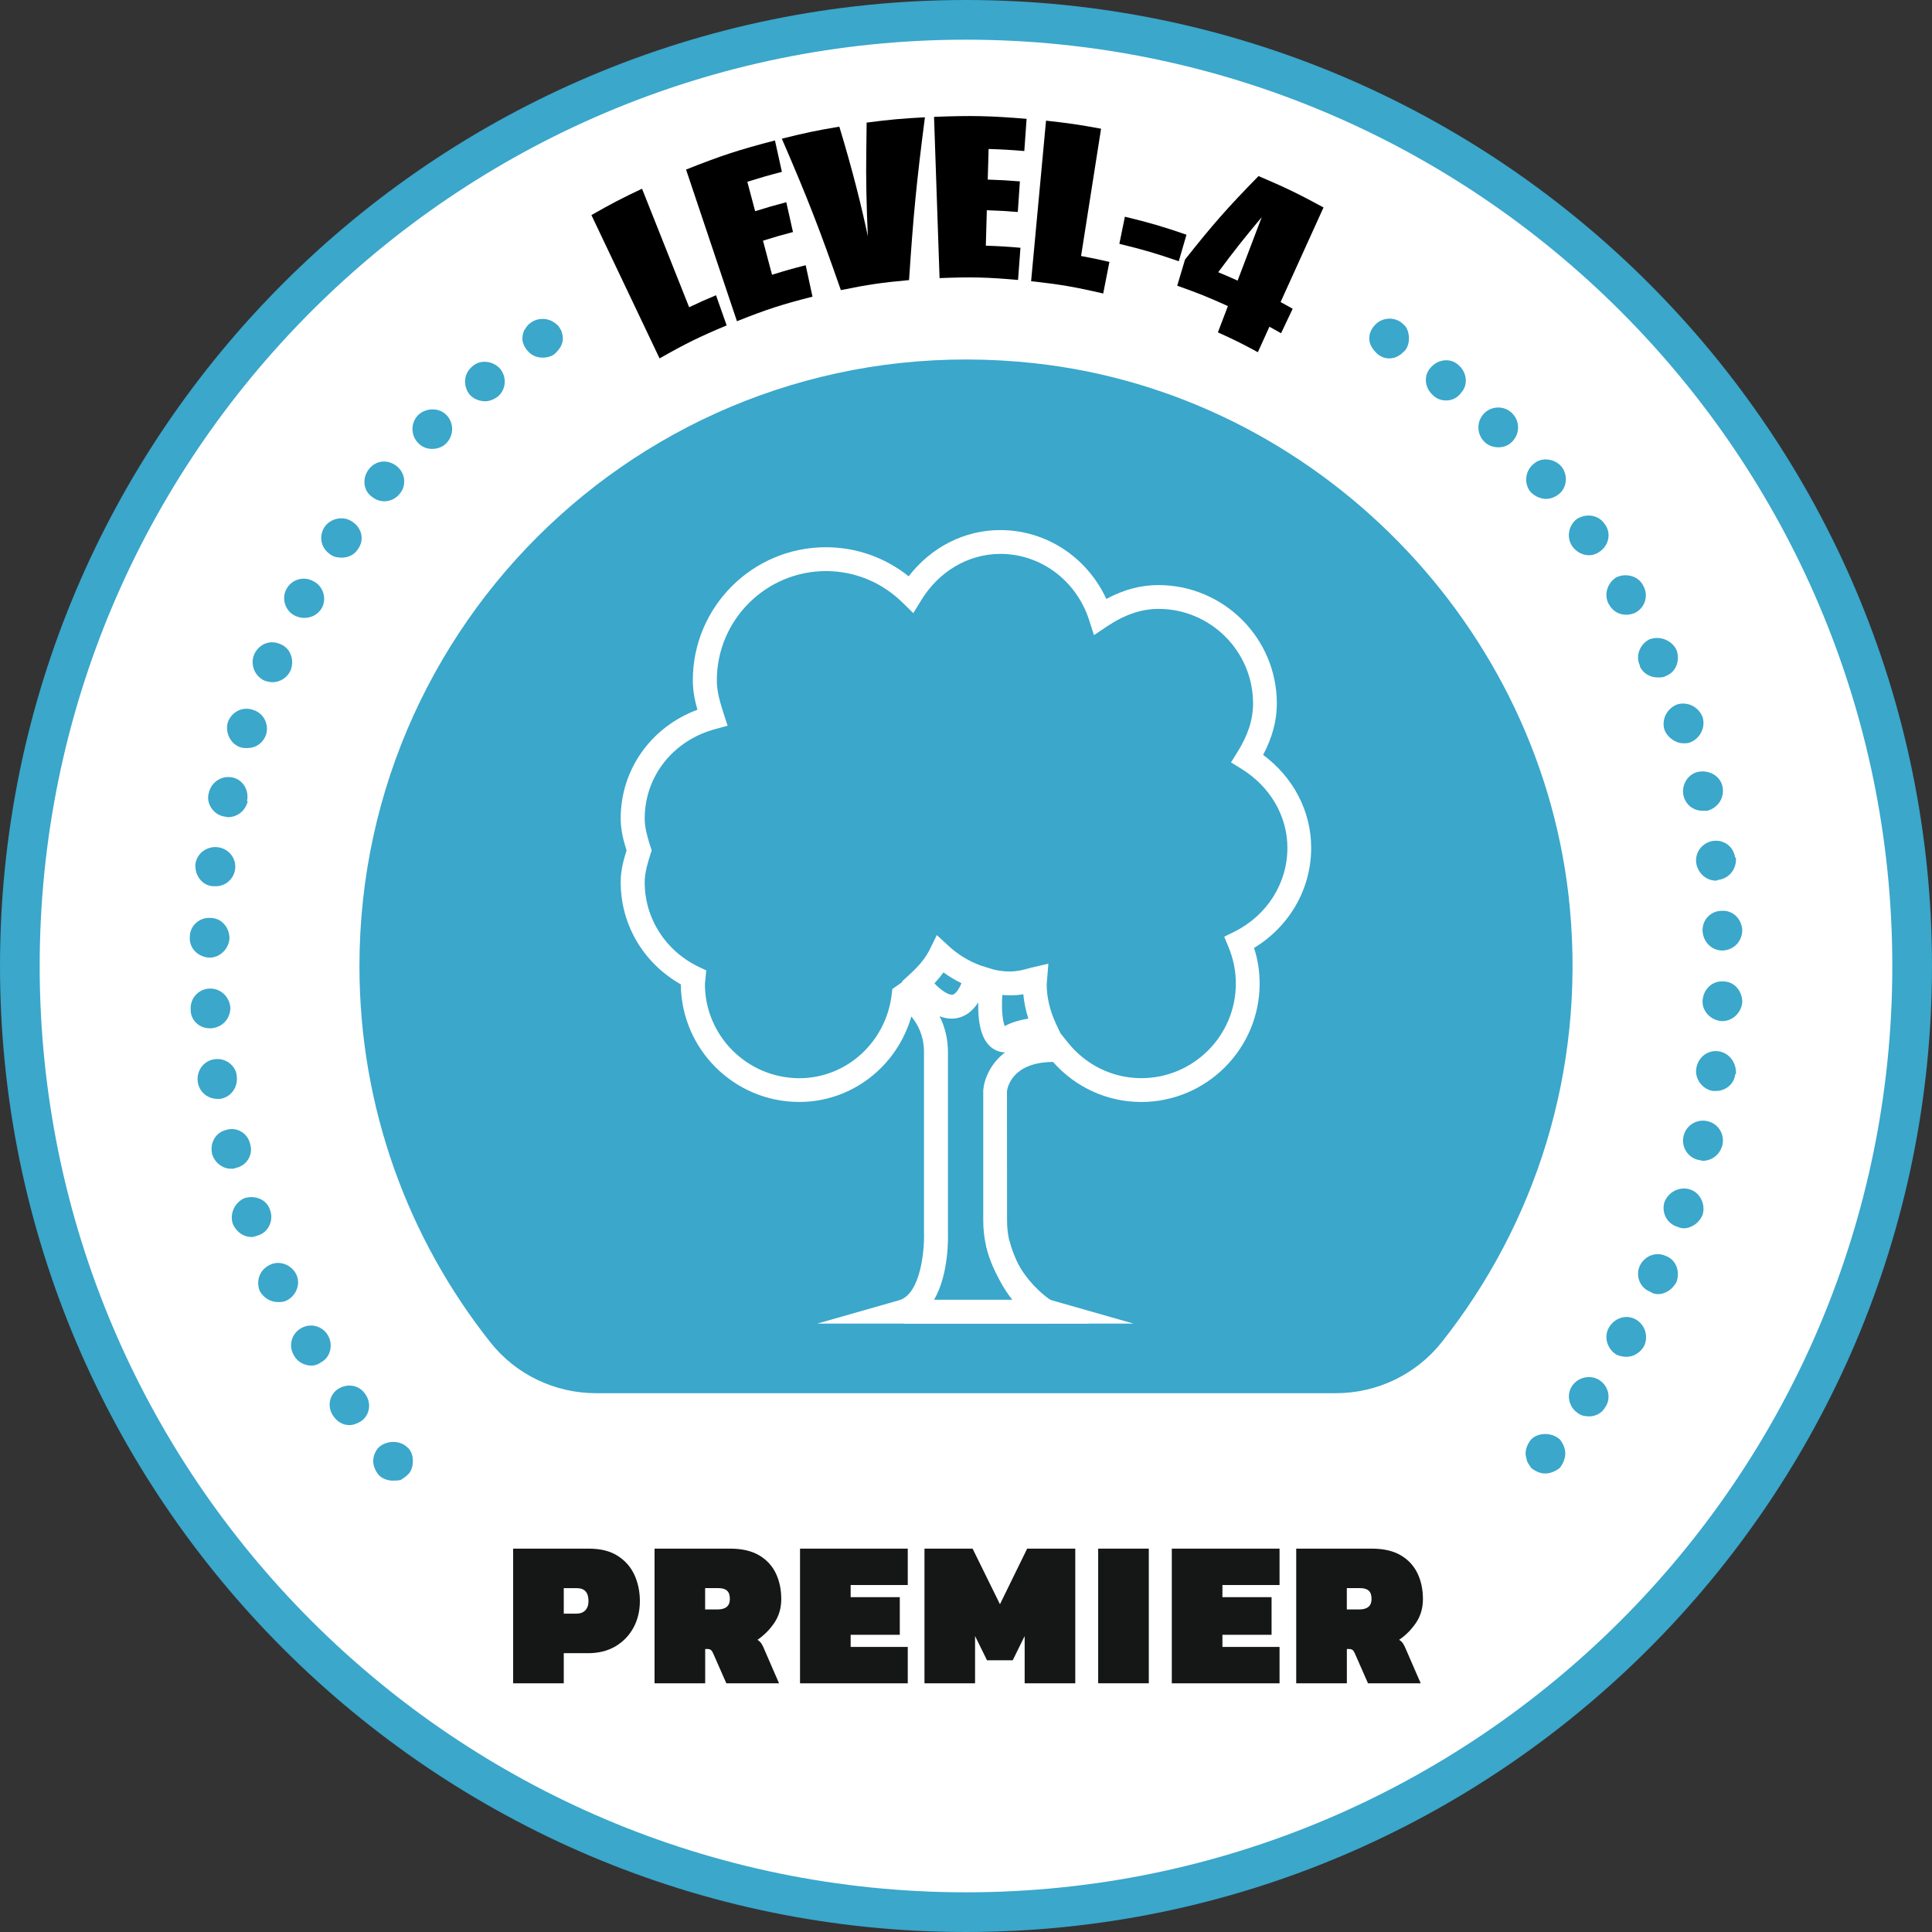 <svg width="208" height="208" viewBox="0 0 208 208" fill="none" xmlns="http://www.w3.org/2000/svg">
<rect x="0" y="0" width="208" height="208" fill="#333333" stroke="none"/>
<path d="M103.998 205.864C160.257 205.864 205.864 160.258 205.864 104C205.864 47.742 160.257 2.136 103.998 2.136C47.739 2.136 2.133 47.742 2.133 104C2.133 160.258 47.739 205.864 103.998 205.864Z" fill="white"/>
<path d="M103.995 208C46.651 208 0 161.347 0 104C0 46.653 46.651 0 103.995 0C161.34 0 208 46.653 208 104C208 161.347 161.346 208 103.995 208ZM103.995 4.272C49.005 4.272 4.272 49.011 4.272 104C4.272 158.989 49.005 203.728 103.995 203.728C158.985 203.728 203.728 158.989 203.728 104C203.728 49.011 158.985 4.272 103.995 4.272Z" fill="#3AA7CB"/>
<path d="M55.246 181.224V166.727H63.398C64.642 166.727 65.677 166.98 66.487 167.496C67.297 168.005 67.899 168.689 68.297 169.543C68.69 170.398 68.889 171.341 68.889 172.375C68.889 173.41 68.664 174.379 68.206 175.224C67.747 176.069 67.104 176.743 66.269 177.24C65.433 177.736 64.449 177.983 63.307 177.983H60.696V181.224H55.246ZM60.696 173.727H62.022C62.465 173.727 62.791 173.607 63.015 173.369C63.24 173.129 63.357 172.796 63.357 172.375C63.357 171.445 62.94 170.983 62.114 170.983H60.696V173.727Z" fill="#151716"/>
<path d="M70.469 181.224V166.727H78.621C79.865 166.727 80.9 166.964 81.71 167.435C82.52 167.907 83.121 168.553 83.52 169.372C83.912 170.189 84.112 171.116 84.112 172.154C84.112 173.125 83.862 173.98 83.362 174.72C82.862 175.455 82.251 176.065 81.552 176.543C81.719 176.648 81.843 176.765 81.934 176.888C82.017 177.018 82.093 177.148 82.159 177.284L83.871 181.224H78.197L76.779 178.002C76.703 177.822 76.621 177.702 76.529 177.632C76.437 177.566 76.311 177.531 76.146 177.531H75.921V181.224H70.472H70.469ZM75.915 173.274H77.241C78.134 173.274 78.577 172.898 78.577 172.151C78.577 171.73 78.475 171.429 78.267 171.249C78.067 171.068 77.757 170.977 77.333 170.977H75.915V173.271V173.274Z" fill="#151716"/>
<path d="M86.131 181.224V166.727H97.73V170.644H91.581V171.951H96.872V176.002H91.581V177.309H97.73V181.227H86.131V181.224Z" fill="#151716"/>
<path d="M99.529 181.224V166.727H104.71L107.656 172.714L110.584 166.727H115.764V181.224H110.315V176.138L109.03 178.746H106.261L104.976 176.138V181.224H99.526H99.529Z" fill="#151716"/>
<path d="M118.23 181.224V166.727H123.68V181.224H118.23Z" fill="#151716"/>
<path d="M126.157 181.224V166.727H137.756V170.644H131.607V171.951H136.898V176.002H131.607V177.309H137.756V181.227H126.157V181.224Z" fill="#151716"/>
<path d="M139.551 181.224V166.727H147.703C148.947 166.727 149.982 166.964 150.792 167.435C151.602 167.907 152.203 168.553 152.602 169.372C152.994 170.189 153.194 171.116 153.194 172.154C153.194 173.125 152.944 173.98 152.444 174.72C151.944 175.455 151.333 176.065 150.634 176.543C150.801 176.648 150.925 176.765 151.016 176.888C151.099 177.018 151.175 177.148 151.241 177.284L152.953 181.224H147.279L145.861 178.002C145.785 177.822 145.703 177.702 145.611 177.632C145.519 177.566 145.393 177.531 145.228 177.531H145.004V181.224H139.554H139.551ZM145 173.274H146.326C147.219 173.274 147.662 172.898 147.662 172.151C147.662 171.73 147.561 171.429 147.352 171.249C147.152 171.068 146.842 170.977 146.418 170.977H145V173.271V173.274Z" fill="#151716"/>
<path d="M155.223 144.492C165.217 131.871 170.65 115.478 169.014 97.791C166.207 67.414 141.744 42.454 111.423 39.112C72.035 34.77 38.698 65.493 38.698 104.003C38.698 119.317 43.977 133.397 52.806 144.53C55.55 147.992 59.753 149.992 64.171 149.992H143.826C148.26 149.992 152.469 147.97 155.223 144.492Z" fill="#3AA7CB"/>
<path d="M112.689 142.498H87.989L96.799 139.985C99.17 139.305 99.537 134.412 99.477 132.751V113.285C99.477 111.608 98.885 110.358 98.116 109.437C96.565 114.811 91.707 118.637 86.049 118.637C79.049 118.637 73.349 112.966 73.298 105.978C69.285 103.703 66.823 99.57 66.823 94.971C66.823 93.696 67.149 92.525 67.456 91.55C67.146 90.576 66.823 89.405 66.823 88.126C66.823 82.832 70.096 78.272 75.083 76.411C74.798 75.401 74.589 74.37 74.589 73.24C74.589 65.341 81.014 58.916 88.916 58.916C92.179 58.916 95.29 60.018 97.828 62.046C100.249 58.904 103.834 57.068 107.692 57.068C112.623 57.068 117.038 59.989 119.107 64.483C120.968 63.483 122.813 62.989 124.706 62.989C131.741 62.989 137.466 68.705 137.466 75.737C137.466 77.575 136.982 79.395 135.988 81.272C139.251 83.693 141.162 87.351 141.162 91.272C141.162 95.699 138.833 99.734 135.013 102.054C135.415 103.301 135.614 104.586 135.614 105.889C135.614 112.918 129.889 118.64 122.864 118.64C119.224 118.64 115.803 117.08 113.367 114.33C108.911 114.358 108.442 117.162 108.411 117.491L108.42 131.412C108.42 137.052 113.142 139.998 113.344 140.118L117.25 142.495H112.686L112.689 142.498ZM100.559 139.935H109.252C107.61 138.125 105.857 135.283 105.857 131.412V117.355C105.964 116.178 106.616 114.507 108.211 113.295C107.885 113.32 107.211 113.168 106.717 112.757C105.733 111.953 105.274 110.39 105.316 107.924C104.714 108.855 103.964 109.418 103.072 109.602C102.455 109.731 101.812 109.671 101.154 109.405C101.746 110.576 102.056 111.886 102.056 113.282V132.704C102.072 133.276 102.157 137.188 100.562 139.935H100.559ZM114.142 111.206L114.892 112.146C116.854 114.646 119.766 116.076 122.87 116.076C128.487 116.076 133.051 111.504 133.051 105.889C133.051 104.544 132.785 103.225 132.26 101.956L131.801 100.845L132.877 100.317C136.406 98.563 138.602 95.101 138.602 91.275C138.602 87.854 136.741 84.671 133.63 82.759L132.529 82.082L133.212 80.99C134.374 79.126 134.905 77.455 134.905 75.737C134.905 70.119 130.332 65.553 124.718 65.553C122.892 65.553 121.079 66.17 119.186 67.436L117.775 68.382L117.259 66.762C115.882 62.499 112.044 59.632 107.705 59.632C104.268 59.632 101.078 61.502 99.17 64.635L98.328 66.012L97.176 64.882C94.948 62.692 92.021 61.483 88.932 61.483C82.447 61.483 77.175 66.762 77.175 73.243C77.175 74.461 77.526 75.642 77.919 76.851L78.336 78.135L77.036 78.487C72.472 79.702 69.409 83.576 69.409 88.129C69.409 89.186 69.741 90.237 70.035 91.168L70.162 91.557L70.035 91.946C69.744 92.876 69.409 93.927 69.409 94.978C69.409 98.892 71.653 102.393 75.276 104.114L76.036 104.472L75.893 105.937C75.884 111.507 80.45 116.08 86.065 116.08C91.147 116.08 95.426 112.171 96.011 106.988L96.068 106.478L97.138 105.731L97.097 105.677L97.98 104.864C98.989 103.946 99.657 103.105 100.1 102.212L100.86 100.668L102.119 101.832C103.113 102.75 104.271 103.462 105.566 103.946L107.018 104.396C108.195 104.643 109.17 104.693 110.474 104.329C110.714 104.26 110.968 104.19 111.218 104.133L112.87 103.75L112.686 105.981C112.696 107.345 113.018 108.795 113.68 110.2L114.155 111.209L114.142 111.206ZM107.907 107.117C107.79 109.111 108.009 110.054 108.173 110.475C108.673 110.184 109.458 109.874 110.711 109.662C110.436 108.798 110.252 107.921 110.17 107.041C109.487 107.174 108.702 107.187 107.907 107.117ZM100.6 105.874C101.543 106.855 102.268 107.136 102.543 107.095C102.803 107.041 103.17 106.677 103.512 105.851C102.828 105.522 102.186 105.133 101.575 104.69C101.29 105.086 100.967 105.478 100.6 105.87V105.874Z" fill="white"/>
<path d="M122.034 142.498H97.334V139.938H108.99C107.037 137.517 106.22 134.34 106.17 134.147L108.657 133.52C109.05 135.068 110.626 139.245 113.221 139.985L122.031 142.498H122.034Z" fill="white"/>
<path d="M69.121 20.317C71.149 25.415 72.165 27.975 74.194 33.077C75.342 32.532 75.918 32.276 77.086 31.786C77.545 33.086 77.773 33.735 78.232 35.032C75.279 36.27 73.83 36.982 71.01 38.586C68.073 32.425 66.608 29.32 63.671 23.156C65.817 21.931 66.908 21.364 69.121 20.317Z" fill="black"/>
<path d="M73.858 18.257C77.624 16.757 79.545 16.13 83.432 15.121C83.729 16.472 83.878 17.149 84.178 18.504C82.682 18.893 81.935 19.108 80.457 19.57C80.792 20.836 80.96 21.472 81.299 22.738C82.634 22.32 83.305 22.124 84.653 21.77C84.941 23.054 85.084 23.697 85.372 24.982C84.074 25.323 83.428 25.51 82.144 25.912C82.533 27.381 82.729 28.115 83.118 29.583C84.558 29.131 85.283 28.925 86.742 28.555C87.036 29.909 87.182 30.586 87.473 31.938C84.172 32.779 82.539 33.308 79.34 34.583C77.15 28.061 76.052 24.779 73.862 18.257H73.858Z" fill="black"/>
<path d="M99.578 12.627C98.672 19.624 98.331 23.149 97.869 30.156C94.916 30.422 93.441 30.64 90.527 31.235C88.229 24.643 86.954 21.361 84.172 14.931C86.631 14.317 87.871 14.054 90.362 13.636C91.764 18.238 92.748 22.191 93.432 25.438C93.28 22.073 93.223 19.083 93.264 16.466C93.274 15.159 93.283 14.507 93.302 13.2C95.805 12.874 97.062 12.76 99.578 12.627Z" fill="black"/>
<path d="M100.562 12.582C104.546 12.424 106.546 12.465 110.524 12.794C110.426 14.181 110.376 14.874 110.277 16.26C108.743 16.133 107.973 16.089 106.435 16.038C106.397 17.355 106.378 18.016 106.341 19.333C107.727 19.38 108.42 19.418 109.803 19.529C109.714 20.845 109.67 21.507 109.578 22.823C108.246 22.716 107.578 22.681 106.242 22.633C106.198 24.159 106.176 24.925 106.135 26.45C107.629 26.501 108.372 26.545 109.863 26.675C109.758 28.061 109.708 28.754 109.603 30.14C106.23 29.843 104.533 29.805 101.154 29.941C100.916 23.007 100.796 19.519 100.559 12.582H100.562Z" fill="black"/>
<path d="M118.541 13.858C117.68 19.333 117.25 22.083 116.389 27.561C117.614 27.789 118.224 27.915 119.44 28.197C119.171 29.558 119.038 30.238 118.772 31.599C115.693 30.884 114.136 30.618 111.009 30.276C111.651 23.371 111.974 19.899 112.616 12.991C114.996 13.25 116.183 13.421 118.544 13.858H118.541Z" fill="black"/>
<path d="M127.737 25.269C127.405 26.412 127.24 26.981 126.908 28.124C124.376 27.253 123.094 26.88 120.509 26.253C120.749 25.086 120.87 24.5 121.107 23.332C123.784 23.981 125.113 24.367 127.737 25.269Z" fill="black"/>
<path d="M142.491 22.333C140.643 26.399 139.719 28.441 137.87 32.517C138.393 32.801 138.652 32.944 139.171 33.241C138.671 34.295 138.421 34.821 137.921 35.874C137.421 35.59 137.171 35.45 136.665 35.175C136.168 36.273 135.918 36.821 135.421 37.919C133.725 36.998 132.864 36.571 131.12 35.782C131.551 34.653 131.766 34.086 132.196 32.953C130.044 31.979 128.949 31.542 126.74 30.76C127.076 29.634 127.243 29.067 127.582 27.941C130.538 24.206 132.123 22.396 135.494 18.956C138.339 20.165 139.741 20.842 142.488 22.333H142.491ZM133.241 30.213C134.279 27.479 134.798 26.111 135.839 23.377C133.896 25.7 132.956 26.89 131.152 29.308C131.994 29.656 132.411 29.836 133.241 30.213Z" fill="black"/>
<path d="M149.55 38.587C149.041 38.587 148.439 38.333 148.098 37.906C147.674 37.476 147.414 36.963 147.414 36.45C147.414 35.852 147.674 35.34 148.098 34.916C148.867 34.143 150.234 34.061 151.085 34.916C151.519 35.257 151.686 35.855 151.686 36.45C151.686 36.963 151.519 37.564 151.085 37.906C150.661 38.33 150.152 38.587 149.55 38.587Z" fill="#3AA7CB"/>
<path d="M169.884 152.144C168.858 151.463 168.608 150.096 169.292 149.156C169.969 148.213 171.336 147.96 172.279 148.644C173.222 149.327 173.472 150.609 172.789 151.549C172.447 152.147 171.77 152.489 171.086 152.489C170.653 152.489 170.225 152.406 169.884 152.147V152.144ZM173.991 145.821C173.048 145.219 172.624 143.938 173.222 142.916C173.814 141.89 175.099 141.46 176.128 142.061C177.153 142.659 177.495 143.938 176.979 144.966C176.555 145.65 175.868 146.077 175.102 146.077C174.76 146.077 174.333 145.995 173.991 145.824V145.821ZM177.662 139.07C176.552 138.646 176.042 137.358 176.552 136.251C177.061 135.225 178.264 134.713 179.371 135.225C180.482 135.656 180.906 136.937 180.482 138.045C180.058 138.814 179.289 139.327 178.514 139.327C178.181 139.327 177.922 139.245 177.662 139.074V139.07ZM180.564 132.067C179.454 131.725 178.852 130.529 179.197 129.418C179.631 128.304 180.824 127.706 181.935 128.051C183.046 128.393 183.647 129.675 183.302 130.785C182.96 131.64 182.109 132.241 181.248 132.241C180.988 132.241 180.824 132.153 180.564 132.07V132.067ZM182.878 124.886C181.675 124.633 180.992 123.434 181.251 122.326C181.511 121.13 182.704 120.443 183.811 120.703C185.014 120.956 185.698 122.155 185.438 123.263C185.179 124.288 184.327 124.975 183.302 124.975C183.22 124.975 183.042 124.886 182.878 124.886ZM184.413 117.453C183.302 117.285 182.451 116.171 182.618 115.063C182.786 113.867 183.811 113.016 185.014 113.18C186.207 113.351 186.976 114.465 186.891 115.658H186.808C186.726 116.684 185.783 117.453 184.754 117.453H184.413ZM185.356 109.933C184.153 109.851 183.22 108.823 183.302 107.715C183.384 106.519 184.327 105.579 185.52 105.661C186.723 105.661 187.574 106.687 187.574 107.886C187.492 108.997 186.549 109.933 185.438 109.933H185.356ZM183.302 100.278C183.22 99.082 184.153 98.06 185.356 98.06C186.549 97.971 187.492 98.911 187.574 100.107C187.574 101.303 186.723 102.243 185.52 102.332H185.438C184.245 102.332 183.384 101.389 183.302 100.278ZM182.618 92.933C182.451 91.737 183.302 90.708 184.413 90.537C185.606 90.366 186.631 91.139 186.808 92.332H186.891C186.973 93.528 186.207 94.556 185.014 94.727C184.922 94.727 184.84 94.81 184.754 94.81C183.644 94.81 182.786 93.955 182.618 92.933ZM181.251 85.667C180.992 84.556 181.675 83.36 182.786 83.107C183.989 82.847 185.182 83.531 185.438 84.642C185.698 85.838 185.014 86.949 183.811 87.29H183.302C182.359 87.29 181.507 86.692 181.248 85.667H181.251ZM179.197 78.575C178.855 77.464 179.457 76.268 180.564 75.841C181.675 75.499 182.875 76.094 183.302 77.205C183.644 78.319 183.042 79.512 181.935 79.942C181.675 80.024 181.511 80.024 181.251 80.024C180.4 80.024 179.539 79.426 179.197 78.572V78.575ZM176.552 71.743V71.654C176.042 70.629 176.552 69.347 177.577 68.834C178.688 68.41 179.973 68.923 180.482 69.948C180.906 71.059 180.482 72.337 179.371 72.765C179.112 72.936 178.77 72.936 178.511 72.936C177.659 72.936 176.89 72.511 176.548 71.743H176.552ZM173.222 65.075C172.621 64.049 173.048 62.767 173.991 62.169C175.017 61.657 176.378 61.998 176.897 63.024C177.498 64.046 177.156 65.331 176.128 65.929C175.786 66.1 175.444 66.182 175.102 66.182C174.333 66.182 173.65 65.844 173.225 65.071L173.222 65.075ZM169.292 58.837C168.608 57.897 168.858 56.53 169.801 55.846C170.827 55.248 172.105 55.422 172.789 56.448C173.472 57.388 173.222 58.666 172.279 59.353C171.937 59.612 171.51 59.777 171.086 59.777C170.403 59.777 169.719 59.438 169.292 58.837ZM164.76 52.941C164.076 52.087 164.159 50.723 165.102 49.951C165.953 49.182 167.32 49.352 168.089 50.21C168.858 51.15 168.69 52.517 167.83 53.201C167.406 53.539 166.896 53.71 166.469 53.71C165.868 53.71 165.266 53.457 164.757 52.941H164.76ZM159.804 47.558C158.953 46.704 158.953 45.333 159.804 44.482C160.573 43.71 161.94 43.628 162.791 44.482C163.652 45.333 163.652 46.7 162.791 47.558C162.367 47.982 161.858 48.156 161.339 48.156C160.747 48.156 160.228 47.985 159.804 47.558ZM154.339 42.602C153.395 41.833 153.221 40.466 153.997 39.612C154.766 38.672 156.133 38.501 156.984 39.27C157.927 40.042 158.095 41.406 157.326 42.261C156.902 42.859 156.301 43.115 155.699 43.115C155.19 43.115 154.68 42.944 154.339 42.602Z" fill="#3AA7CB"/>
<path d="M166.38 158.638C165.788 158.638 165.269 158.378 164.845 158.036C164.677 157.783 164.503 157.527 164.421 157.356C164.339 157.014 164.247 156.755 164.247 156.501C164.247 155.9 164.507 155.391 164.848 154.963C165.617 154.194 167.067 154.194 167.928 154.963C168.269 155.394 168.519 155.903 168.519 156.501C168.519 157.014 168.269 157.612 167.928 158.036C167.504 158.378 166.902 158.638 166.383 158.638H166.38Z" fill="#3AA7CB"/>
<path d="M42.315 159.407C41.799 159.407 41.204 159.236 40.78 158.809C40.438 158.378 40.179 157.869 40.179 157.271C40.179 156.758 40.438 156.16 40.78 155.818C41.631 155.049 43.084 155.049 43.85 155.818C44.274 156.16 44.451 156.758 44.451 157.271C44.451 157.872 44.277 158.467 43.85 158.809C43.682 158.979 43.426 159.15 43.166 159.321C42.916 159.404 42.574 159.404 42.315 159.404V159.407Z" fill="#3AA7CB"/>
<path d="M35.906 152.485C35.222 151.545 35.39 150.267 36.33 149.58C37.355 148.896 38.64 149.067 39.327 150.093C40.004 151.033 39.837 152.311 38.893 152.998C38.469 153.257 38.042 153.428 37.618 153.428C36.934 153.428 36.333 153.086 35.906 152.485ZM31.634 145.906C31.032 144.884 31.374 143.599 32.403 143.001C33.428 142.403 34.713 142.747 35.308 143.77C35.909 144.795 35.567 146.165 34.539 146.678C34.197 146.931 33.855 147.02 33.513 147.02C32.744 147.02 31.979 146.589 31.637 145.906H31.634ZM27.962 138.985C27.529 137.874 27.962 136.678 29.073 136.168C30.099 135.656 31.377 136.168 31.893 137.19C32.403 138.216 31.893 139.497 30.868 140.01C30.526 140.181 30.266 140.181 29.925 140.181C29.156 140.181 28.39 139.757 27.962 138.985ZM25.051 131.725C24.709 130.611 25.311 129.418 26.336 128.988C27.529 128.646 28.732 129.158 29.073 130.269C29.497 131.383 28.899 132.665 27.788 133.007C27.529 133.089 27.279 133.178 27.105 133.178C26.171 133.178 25.393 132.576 25.051 131.725ZM22.829 124.203C22.57 123.01 23.253 121.896 24.374 121.642C25.485 121.301 26.678 121.984 26.934 123.18C27.276 124.291 26.592 125.487 25.39 125.741C25.222 125.829 25.048 125.829 24.88 125.829C23.937 125.829 23.086 125.146 22.826 124.203H22.829ZM21.294 116.513C21.12 115.316 21.896 114.205 23.089 114.035C24.282 113.864 25.393 114.718 25.485 115.829C25.652 117.025 24.883 118.136 23.69 118.307H23.431C22.32 118.307 21.462 117.538 21.294 116.513ZM20.529 108.74C20.437 107.544 21.298 106.515 22.491 106.433C23.693 106.344 24.709 107.284 24.801 108.481C24.801 109.677 23.94 110.617 22.747 110.705H22.573C21.462 110.705 20.529 109.851 20.529 108.74ZM22.488 103.098C21.294 103.009 20.351 102.072 20.434 100.873C20.434 99.68 21.459 98.737 22.662 98.825C23.855 98.825 24.706 99.851 24.706 101.044C24.624 102.158 23.687 103.098 22.57 103.098H22.488ZM22.915 95.411C21.722 95.322 20.953 94.214 21.038 93.015C21.212 91.819 22.323 91.05 23.516 91.221C24.627 91.391 25.485 92.417 25.311 93.616C25.143 94.638 24.285 95.411 23.257 95.411H22.915ZM24.032 87.888C22.915 87.635 22.146 86.436 22.488 85.328C22.747 84.217 23.855 83.445 25.048 83.705C26.165 83.958 26.842 85.072 26.592 86.265H26.674C26.415 87.29 25.564 87.977 24.538 87.977C24.371 87.977 24.197 87.888 24.029 87.888H24.032ZM25.909 80.458C24.798 80.116 24.197 78.834 24.541 77.72C24.966 76.609 26.168 76.014 27.279 76.439C28.39 76.78 28.982 77.977 28.646 79.087C28.304 80.027 27.529 80.54 26.592 80.54C26.418 80.54 26.168 80.54 25.909 80.458ZM28.472 73.277C27.361 72.764 26.937 71.483 27.361 70.457C27.871 69.347 29.073 68.834 30.181 69.347C31.292 69.777 31.716 71.059 31.292 72.166C30.95 72.935 30.181 73.448 29.323 73.448C29.073 73.448 28.732 73.366 28.472 73.277ZM31.719 66.27C30.694 65.758 30.266 64.388 30.868 63.365C31.459 62.34 32.744 61.998 33.773 62.593C34.798 63.106 35.225 64.476 34.624 65.501C34.2 66.182 33.513 66.524 32.748 66.524C32.406 66.524 32.064 66.441 31.722 66.27H31.719ZM35.564 59.691C34.539 59.008 34.279 57.726 34.963 56.701C35.646 55.761 37.017 55.504 37.96 56.188C38.985 56.871 39.235 58.153 38.552 59.096C38.128 59.777 37.441 60.036 36.757 60.036C36.333 60.036 35.906 59.947 35.564 59.694V59.691ZM40.004 53.454C39.071 52.77 38.985 51.4 39.754 50.463C40.523 49.523 41.799 49.438 42.742 50.21C43.685 50.979 43.767 52.346 43.001 53.2C42.577 53.71 41.976 53.969 41.374 53.969C40.865 53.969 40.441 53.799 40.007 53.457L40.004 53.454ZM45.052 47.729C44.191 46.874 44.191 45.504 45.052 44.653C45.903 43.881 47.27 43.881 48.039 44.653C48.891 45.504 48.891 46.871 48.039 47.729C47.615 48.153 47.096 48.327 46.505 48.327C45.989 48.327 45.479 48.156 45.052 47.729ZM50.517 42.431C49.834 41.491 49.916 40.213 50.859 39.441C51.711 38.672 53.078 38.842 53.847 39.7C54.616 40.64 54.448 42.007 53.597 42.688C53.163 43.029 52.654 43.2 52.23 43.2C51.628 43.2 50.945 42.947 50.517 42.431Z" fill="#3AA7CB"/>
<path d="M58.461 38.501C57.869 38.501 57.35 38.33 56.926 37.903C56.502 37.472 56.242 36.96 56.242 36.447C56.242 36.108 56.325 35.849 56.416 35.596C56.584 35.336 56.748 35.083 56.926 34.912C57.777 34.14 59.062 34.14 59.913 34.912C60.173 35.083 60.255 35.336 60.429 35.596C60.511 35.849 60.597 36.108 60.597 36.447C60.597 36.96 60.347 37.472 59.913 37.903C59.572 38.327 58.98 38.501 58.461 38.501Z" fill="#3AA7CB"/>
</svg>
